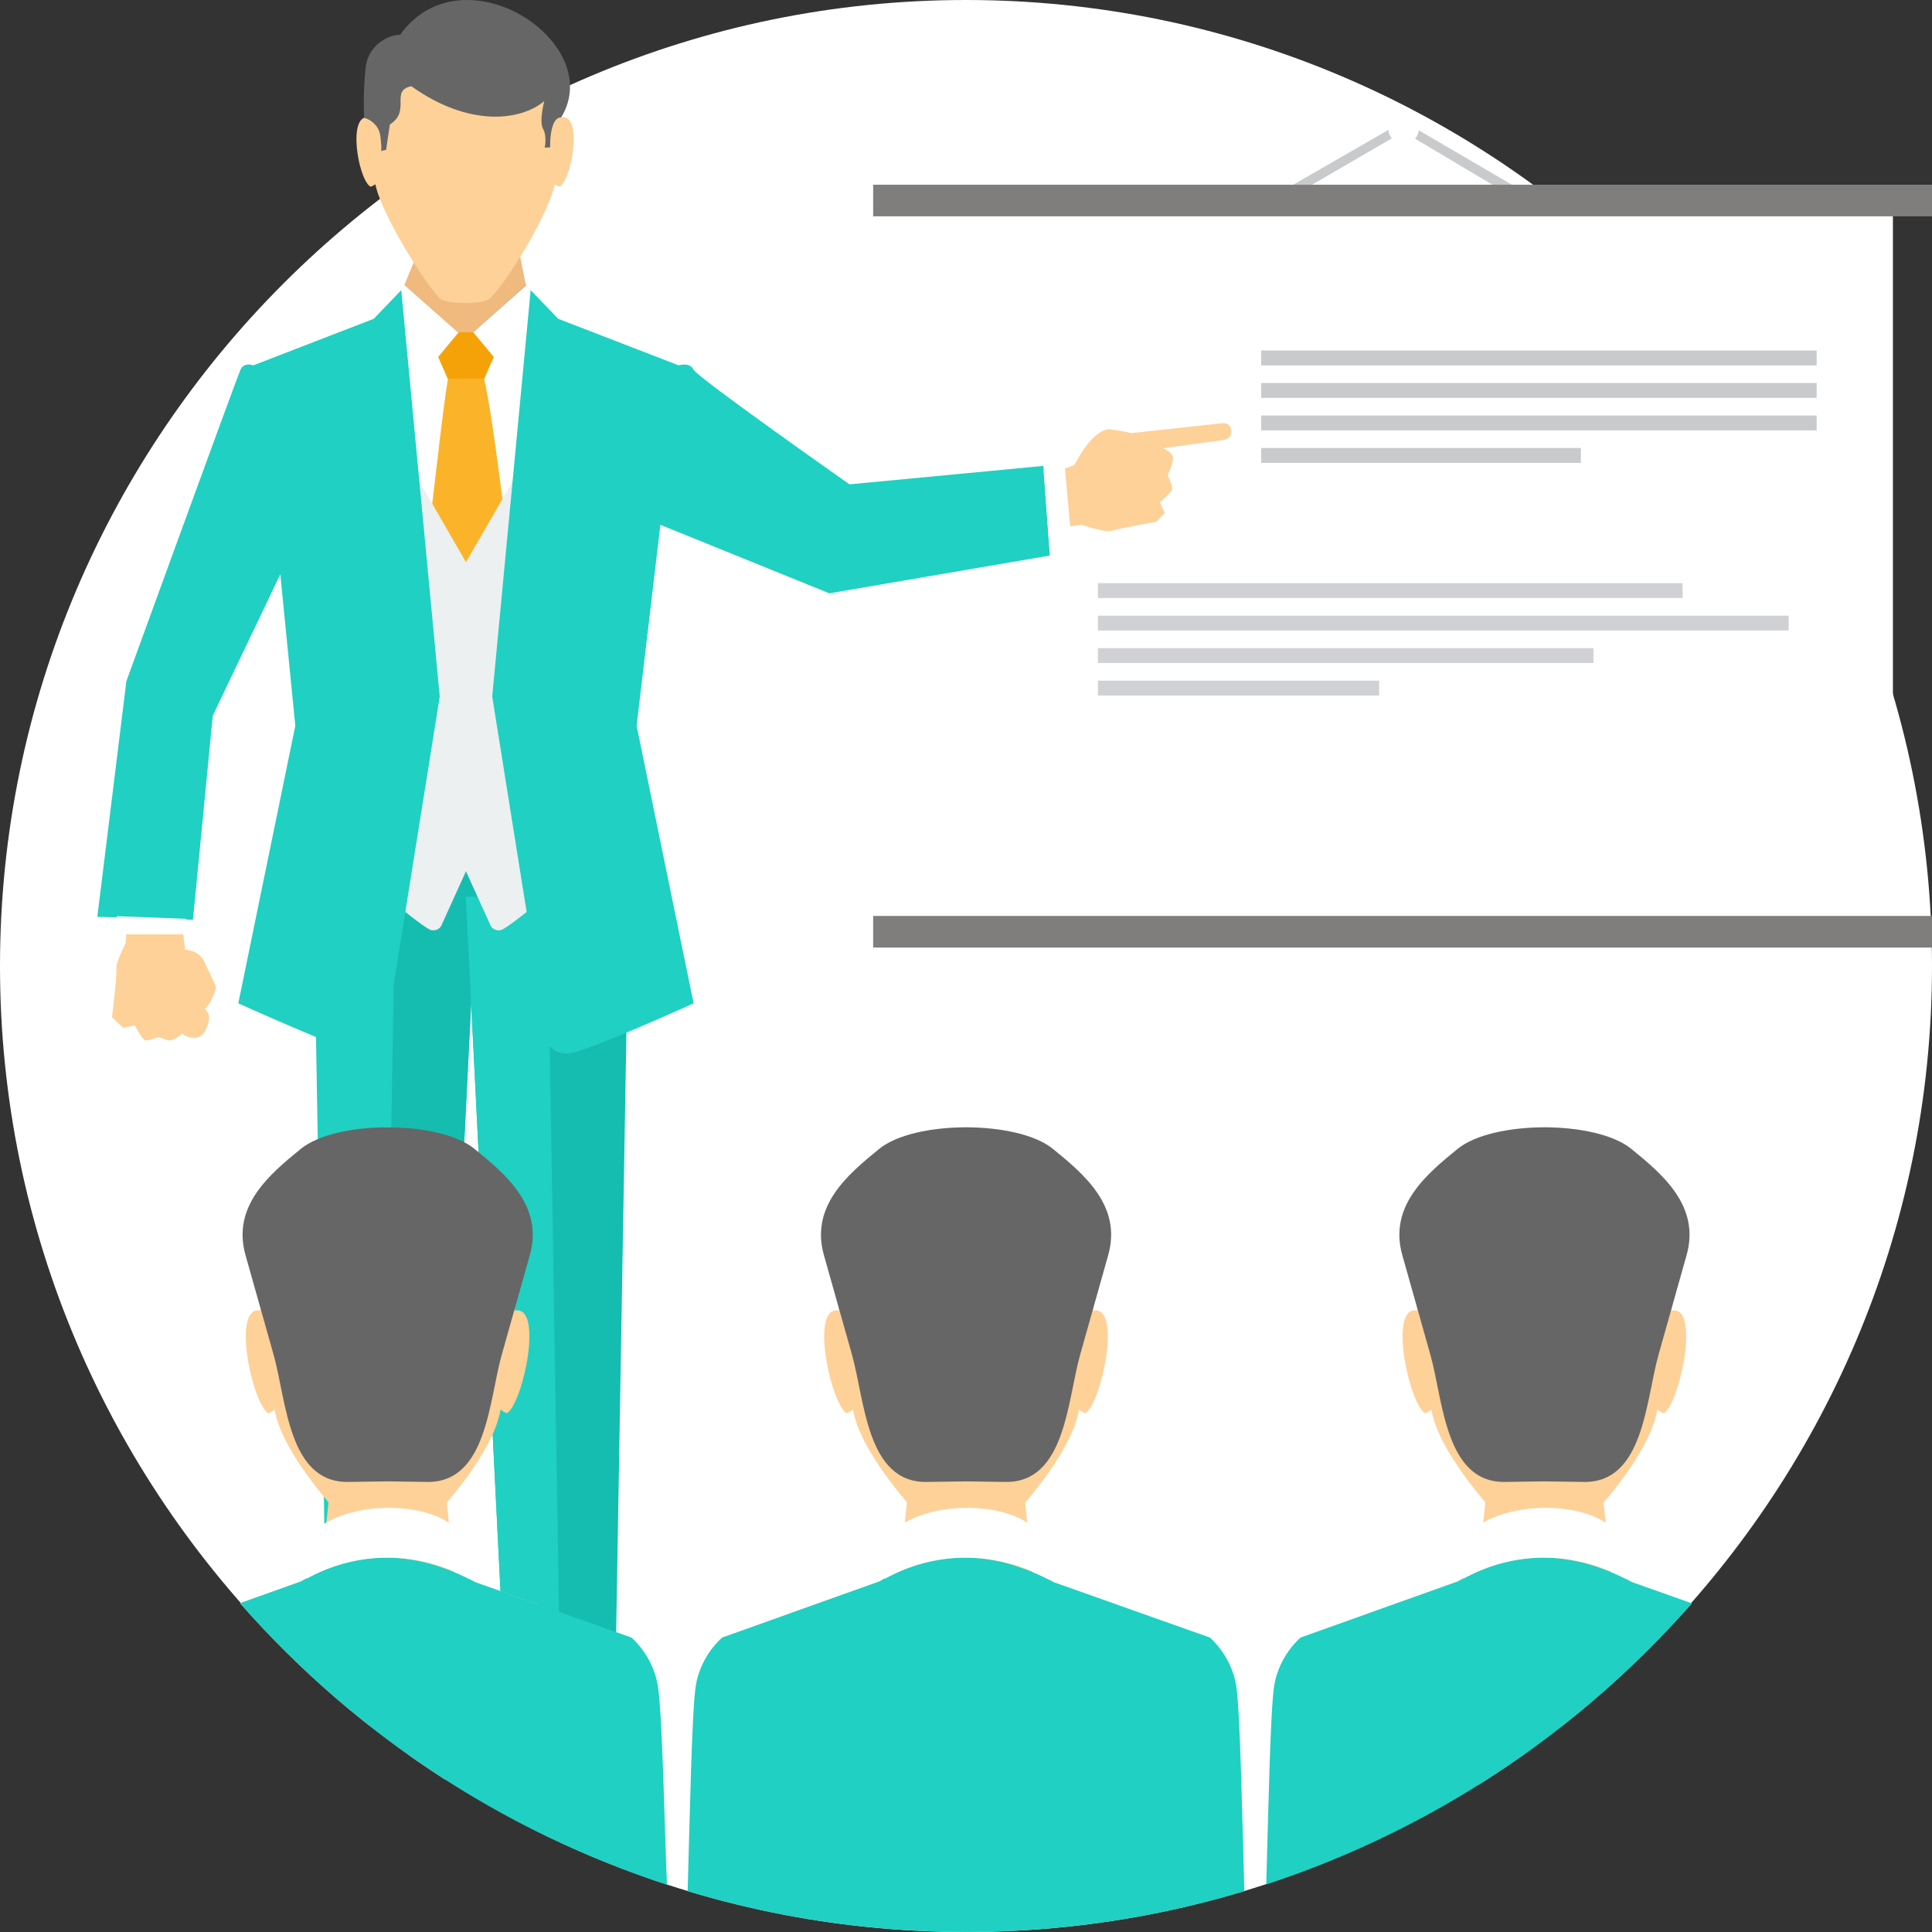 <?xml version="1.0" encoding="iso-8859-1"?>
<!-- Generator: Adobe Illustrator 19.0.0, SVG Export Plug-In . SVG Version: 6.00 Build 0)  -->
<svg version="1.1" id="Layer_1" xmlns="http://www.w3.org/2000/svg" xmlns:xlink="http://www.w3.org/1999/xlink" x="0px" y="0px"
	 viewBox="0 0 512 512" style="enable-background:new 0 0 512 512;" xml:space="preserve">
<rect x="0" y="0" width="512" height="512" fill="#333333" stroke="none"/>
<path style="fill:#fff;" d="M256.001,512C397,512,512,397,512,255.999C512,115,397,0,256.001,0C115.001,0,0,115,0,255.999
	C0,397,115.001,512,256.001,512z"/>
<path style="fill:#FFFFFF;" d="M241.754,249.021H501.64V51.048H241.754V249.021z"/>
<path style="fill:#C8CACC;" d="M334.229,92.887h147.2v3.937h-147.2V92.887z M334.229,118.726L334.229,118.726h84.725v3.937h-84.725
	V118.726z M334.229,110.112L334.229,110.112h147.2v3.939h-147.2V110.112z M334.229,101.5L334.229,101.5h147.2v3.938h-147.2V101.5z"
	/>
<path style="fill:#D0D1D4;" d="M290.955,154.544H445.91v3.939H290.955V154.544z M290.955,180.383L290.955,180.383h74.528v3.937
	h-74.528V180.383z M290.955,171.771L290.955,171.771h131.336v3.937H290.955V171.771z M290.955,163.159L290.955,163.159h183.067
	v3.936H290.955V163.159z"/>
<g>
	<path style="fill:#FED198;" d="M284.731,123.254c0,0,4.87-10.138,9.787-9.444c4.919,0.697,5.144,0.99,5.144,0.99l24.331-2.659
		c2.765-0.301,3.372,4.035,0.179,4.47l-15.917,2.176c0,0,2.695,1.109,2.587,2.808c-0.106,1.701-1.398,4.291-1.398,4.291
		s1.298,2.959,1.188,3.736c-0.111,0.777-3.265,3.5-3.265,3.5l1.314,2.828l-2.223,2.301c0,0-10.381,1.857-11.915,2.433
		c-1.536,0.574-7.954-1.651-7.954-1.651l-10.13,1.603l-0.5-14.2L284.731,123.254L284.731,123.254z"/>
	<path style="fill:#FED198;" d="M49.078,251.699c0,0,3.586-0.02,5.082,3.177l3.085,6.592c-0.886,4.294-2.976,5.93-2.976,5.93
		c1.467,1.321,1.526,2.812,0.133,5.751c-1.288,2.715-4.661,2.073-6.137,0.753c0,0-2.232,2.22-3.865,1.742
		c-1.636-0.479-2.507-0.822-2.507-0.822s-2.761,1.126-3.494,0.849c-0.733-0.277-2.696-3.957-2.696-3.957l-3.049,0.663l-2.981-2.777
		c0,0,1.391-11.244,1.165-12.867c-0.223-1.621,2.441-6.687,2.441-6.687l0.663-10.23l13.961,2.629L49.078,251.699L49.078,251.699z"/>
</g>
<path style="fill:#15BDB1;" d="M107.383,75.543h32.206l19.728,182.52c-22.269,4.623-44.371,4.695-66.305,0l12.116-170.109
	L107.383,75.543z"/>
<path style="fill:#FFFFFF;" d="M107.383,75.543h32.206l9.481,87.709H99.764l5.364-75.298L107.383,75.543L107.383,75.543z"/>
<path style="fill:#AAB4BD;" d="M107.383,75.543c10.736,0,21.471,0,32.206,0l0.173,1.611l-15.734,17.451l-16.907-17.625
	L107.383,75.543z"/>
<path style="fill:#FBB429;" d="M119.615,95.399c2.501,0.007,5.161-0.046,7.65,0.005c0.284,1.353,0.568,2.707,0.856,4.059
	c3.387,15.437,4.8,35.598,8.018,50.98l-12.068,10.182l-12.092-10.182C114.726,137.37,116.865,108.469,119.615,95.399L119.615,95.399
	z"/>
<path style="fill:#F5A209;" d="M116.03,94.393c1.767-2.106,3.528-4.216,5.29-6.326h4.339c1.762,2.105,3.518,4.215,5.281,6.323
	c-0.861,2.005-1.755,4-2.618,6.005c-3.018-0.137-6.596,0.035-9.67-0.008C117.781,98.389,116.906,96.391,116.03,94.393L116.03,94.393
	z"/>
<path style="fill:#20D0C2;" d="M83.117,238.21l3.579,209.413h29.099l10.479-209.952L83.117,238.21z"/>
<g>
	<path style="fill:#15BDB1;" d="M101.248,447.624h14.549l10.477-209.952l-21.578,0.27L101.248,447.624L101.248,447.624z"/>
	<path style="fill:#15BDB1;" d="M166.611,238.21l-3.58,209.413h-29.099l-10.477-209.952L166.611,238.21z"/>
</g>
<path style="fill:#20D0C2;" d="M148.48,447.624h-14.55l-10.474-209.952l21.577,0.27L148.48,447.624L148.48,447.624z"/>
<path style="fill:#ECF0F1;" d="M103.526,114.407l19.96,34.573l19.961-34.573l8.051,117.483c0,0-16.848,14.312-18.835,14.612
	c-1.988,0.298-2.633-1.193-2.633-1.193l-6.543-14.413l-6.543,14.413c0,0-0.646,1.491-2.633,1.193
	c-1.988-0.299-18.836-14.612-18.836-14.612L103.526,114.407L103.526,114.407z"/>
<path style="fill:#FFFFFF;" d="M105.445,79.22l1.938-3.678l14.165,12.524l-10.336,12.424L105.445,79.22L105.445,79.22z
	 M141.527,79.22L141.527,79.22l-1.938-3.678l-14.164,12.524l10.336,12.424L141.527,79.22L141.527,79.22z"/>
<path style="fill:#20D0C2;" d="M140.632,76.89l7.306,7.602l31.903,12.327c0,0,2.992-0.91,3.931,1.122
	c0.937,2.031,41.36,30.416,41.36,30.416l51.357-4.889l1.732,23.753l-58.442,10.016l-44.771-18.157l-6.295,53.256l15.104,73.551
	c0,0-27.828,12.622-32.699,13.22c-4.87,0.595-6.065-3.08-6.065-3.08l-14.609-91.444L140.632,76.89L140.632,76.89z M106.341,76.89
	L106.341,76.89l-7.308,7.602L67.128,96.819c0,0-2.439-0.93-3.381,1.108c-0.945,2.037-30.253,82.585-30.253,82.585l-7.701,62.448
	l25.344,0.796l5.248-54.104l17.899-37.474l3.976,40.158l-15.109,73.55c0,0,27.833,12.622,32.699,13.22
	c4.875,0.595,6.068-3.08,6.068-3.08l14.611-91.444L106.341,76.89z"/>
<path style="fill:#FFFFFF;" d="M30.972,242.797l18.413,0.697v4.126H30.722L30.972,242.797z"/>
<path style="fill:#F0B97D;" d="M110.907,66.444l-3.756,9.099l14.163,12.524h4.11l13.929-12.524l-1.772-8.852L110.907,66.444
	L110.907,66.444z"/>
<path style="fill:#FED198;" d="M98.344,26.183c0,1.675-0.613,3.315-0.566,4.921c-5.731-1.063-2.963,15.96,0.279,18.302
	c0.257,0.185,0.891-0.231,1.426-0.571c1.125,6.26,10.723,22.993,16.827,30.035c1.695,1.955,12.061,1.924,13.741,0.074
	c6.252-6.882,15.84-23.812,16.969-30.109c0.536,0.34,1.168,0.756,1.428,0.571c3.241-2.342,6.01-19.366,0.279-18.302
	c0.045-1.607-0.567-3.246-0.567-4.921c-0.316-13.221-12.294-19.82-24.909-19.876C110.64,6.364,98.66,12.963,98.344,26.183
	L98.344,26.183z"/>
<path style="fill:#666666;" d="M106.024,9.238c-1.806-0.212-8.336,1.789-9.12,8.697c-0.784,6.909-0.409,13.273-0.409,13.273
	s3.824,0.965,4.307,4.886c0.48,3.921,0.137,3.921,0.137,3.921l1.385-0.311l0.989-6.72c5.722-3.588-0.044-8.9,5.68-10.142
	c15.457,11.017,29.098,9.132,35.247,3.949c0,0-1.436,5.42-0.329,7.354c1.108,1.933,0.447,4.979,0.447,4.979l1.437-0.071
	c0,0-0.259-7.982,2.933-7.947C160.855,11.083,122.462-13.789,106.024,9.238L106.024,9.238z"/>
<path style="fill:#FFFFFF;" d="M276.593,124.899l5.576-1.197l1.829,20.097l-5.964,0.843L276.593,124.899L276.593,124.899z"/>
<path style="fill:#FED198;" d="M69.75,328.15c0,2.476-0.811,16.807-0.75,19.182c-7.585-1.571-2.399,23.615,1.891,27.072
	c0.336,0.271,1.178-0.341,1.888-0.843c1.127,7.015,7.173,16.089,14.284,24.604l-2.962,27.751l18.627-1.257l18.628,1.257
	l-2.954-27.688c7.158-8.459,13.125-17.65,14.251-24.668c0.708,0.502,1.549,1.114,1.888,0.843c4.288-3.457,9.475-28.644,1.89-27.072
	c0.06-2.375-0.747-16.705-0.747-19.182c-0.421-19.555-16.274-29.316-32.967-29.398C86.024,298.835,70.169,308.595,69.75,328.15z"/>
<path style="fill:#CCCCCC;" d="M79.223,419.292l-15.615,5.572c15.815,18.003,34.108,33.776,54.357,46.767l24.704-46.407
	l-16.579-5.874l-14.599,11.52H93.994L79.223,419.292L79.223,419.292z"/>
<path style="fill:#0E5E9A;" d="M97.477,429.814l2.007,5.526l-1.561,22.035c3.308,2.6,6.683,5.118,10.12,7.556l-2.093-29.591
	l2.005-5.526l-5.238-0.236L97.477,429.814L97.477,429.814z"/>
<path style="fill:#20D0C2;" d="M79.626,419.15l-16.018,5.712c29.993,34.145,68.93,60.227,113.146,74.614
	c-0.672-15.669-1.212-45.628-2.454-52.908c-1.374-8.041-6.993-12.616-6.993-12.616L126.09,419.35
	C110.434,410.967,94.935,410.28,79.626,419.15L79.626,419.15z"/>
<path style="fill:#FFFFFF;" d="M87.083,403.153c-5.654,2.973-5.211,6.025-5.211,6.025l-0.638,9.21
	c13.425-7.457,29.542-7.457,42.967,0l-0.638-9.21c0,0,0.29-2.717-5.21-6.025C110.581,398.479,96.279,398.312,87.083,403.153z"/>
<path style="fill:#666666;" d="M79.718,304.464c-8.197,6.678-18.336,15.099-14.657,28.153l7.456,26.454
	c3.387,12.017,3.884,33.875,19.746,33.655l10.472-0.146l10.472,0.146c15.861,0.22,16.365-21.637,19.746-33.655l7.454-26.454
	c3.68-13.055-6.458-21.476-14.655-28.153C116.406,296.846,89.063,296.846,79.718,304.464L79.718,304.464z"/>
<path style="fill:#FED198;" d="M223.032,328.15c0,2.476-0.811,16.807-0.75,19.182c-7.585-1.571-2.399,23.615,1.891,27.072
	c0.336,0.271,1.178-0.341,1.888-0.843c1.126,7.015,7.171,16.089,14.284,24.604l-2.963,27.751l18.628-1.257l18.628,1.257
	l-2.954-27.688c7.158-8.459,13.124-17.65,14.251-24.668c0.71,0.502,1.549,1.114,1.888,0.843c4.29-3.457,9.475-28.644,1.89-27.072
	c0.061-2.375-0.747-16.705-0.747-19.182c-0.422-19.555-16.274-29.316-32.966-29.398C239.305,298.835,223.45,308.595,223.032,328.15z
	"/>
<path style="fill:#CCCCCC;" d="M232.504,419.292l-23.461,8.37l36.381,56.264h19.278l31.247-58.703l-16.579-5.874l-14.598,11.52
	h-17.499L232.504,419.292L232.504,419.292z"/>
<path style="fill:#0E5E9A;" d="M250.759,429.814l2.005,5.526l-3.436,48.587h13.339l-3.436-48.587l2.005-5.526l-5.237-0.236
	L250.759,429.814L250.759,429.814z"/>
<path style="fill:#20D0C2;" d="M232.907,419.15l-41.499,14.802c0,0-5.622,4.575-6.992,12.616
	c-1.076,6.295-1.621,35.656-2.184,54.621c23.362,7.019,48.12,10.808,73.769,10.808c25.647,0,50.407-3.788,73.769-10.808
	c-0.563-18.965-1.113-48.326-2.189-54.621c-1.373-8.041-6.992-12.616-6.992-12.616l-41.216-14.601
	C263.714,410.967,248.216,410.28,232.907,419.15L232.907,419.15z"/>
<path style="fill:#FFFFFF;" d="M240.365,403.153c-5.656,2.973-5.212,6.025-5.212,6.025l-0.638,9.21
	c13.425-7.457,29.542-7.457,42.967,0l-0.638-9.21c0,0,0.291-2.717-5.21-6.025C263.862,398.479,249.562,398.312,240.365,403.153z"/>
<path style="fill:#666666;" d="M232.999,304.464c-8.196,6.678-18.336,15.099-14.657,28.153l7.456,26.454
	c3.385,12.017,3.884,33.875,19.746,33.655l10.472-0.146l10.471,0.146c15.861,0.22,16.366-21.637,19.746-33.655l7.456-26.454
	c3.679-13.055-6.458-21.476-14.655-28.153C269.687,296.846,242.344,296.846,232.999,304.464L232.999,304.464z"/>
<path style="fill:#FED198;" d="M376.311,328.15c0,2.476-0.809,16.807-0.75,19.182c-7.584-1.571-2.396,23.615,1.892,27.072
	c0.337,0.271,1.179-0.341,1.887-0.843c1.127,7.015,7.173,16.089,14.285,24.604l-2.963,27.751l18.628-1.257l18.629,1.257
	l-2.956-27.688c7.16-8.459,13.125-17.65,14.251-24.668c0.711,0.502,1.551,1.114,1.888,0.843c4.291-3.457,9.475-28.644,1.89-27.072
	c0.063-2.375-0.746-16.705-0.746-19.182c-0.422-19.555-16.273-29.316-32.966-29.398C392.585,298.835,376.731,308.595,376.311,328.15
	z"/>
<path style="fill:#CCCCCC;" d="M385.785,419.292l-23.461,8.37L391.7,473.09c21.159-13.255,40.238-29.511,56.646-48.18l-15.693-5.56
	l-14.599,11.52h-17.5L385.785,419.292L385.785,419.292z"/>
<path style="fill:#0E5E9A;" d="M404.04,429.814l2.005,5.526l-2.092,29.595c3.436-2.438,6.811-4.957,10.118-7.556l-1.559-22.039
	l2.006-5.526l-5.238-0.236L404.04,429.814L404.04,429.814z"/>
<path style="fill:#20D0C2;" d="M386.19,419.15l-41.5,14.802c0,0-5.62,4.575-6.993,12.616c-1.041,6.097-1.585,33.832-2.131,52.803
	c44.069-14.397,82.868-40.428,112.783-74.461l-15.694-5.56C416.996,410.967,401.497,410.28,386.19,419.15L386.19,419.15z"/>
<path style="fill:#FFFFFF;" d="M393.646,403.153c-5.654,2.973-5.211,6.025-5.211,6.025l-0.64,9.21
	c13.426-7.457,29.542-7.457,42.969,0l-0.639-9.21c0,0,0.291-2.717-5.211-6.025C417.143,398.479,402.842,398.312,393.646,403.153
	L393.646,403.153z"/>
<path style="fill:#666666;" d="M386.281,304.464c-8.197,6.678-18.337,15.099-14.657,28.153l7.454,26.454
	c3.385,12.017,3.883,33.875,19.746,33.655l10.472-0.146l10.471,0.146c15.861,0.22,16.366-21.637,19.746-33.655l7.454-26.454
	c3.68-13.055-6.458-21.476-14.655-28.153C422.967,296.846,395.626,296.846,386.281,304.464z"/>
<path style="fill:#807D7D;" d="M231.397,48.953h280.6v8.376h-280.6V48.953z M231.397,242.738L231.397,242.738h280.6v8.376h-280.6
	V242.738z"/>
<path style="fill:#C8CACC;" d="M342.722,48.953l28.555-16.452l0.609-0.374l0.617,0.374l28.169,16.452h-5.198l-23.582-14.067
	l-24.167,14.067H342.722z"/>
<path style="fill:#FFFFFF;" d="M371.963,38.133c2.23,0,4.048-1.818,4.048-4.046c0-2.229-1.818-4.048-4.048-4.048
	c-2.229,0-4.046,1.819-4.046,4.048C367.918,36.315,369.734,38.133,371.963,38.133z"/>
<g>
</g>
<g>
</g>
<g>
</g>
<g>
</g>
<g>
</g>
<g>
</g>
<g>
</g>
<g>
</g>
<g>
</g>
<g>
</g>
<g>
</g>
<g>
</g>
<g>
</g>
<g>
</g>
<g>
</g>
</svg>
